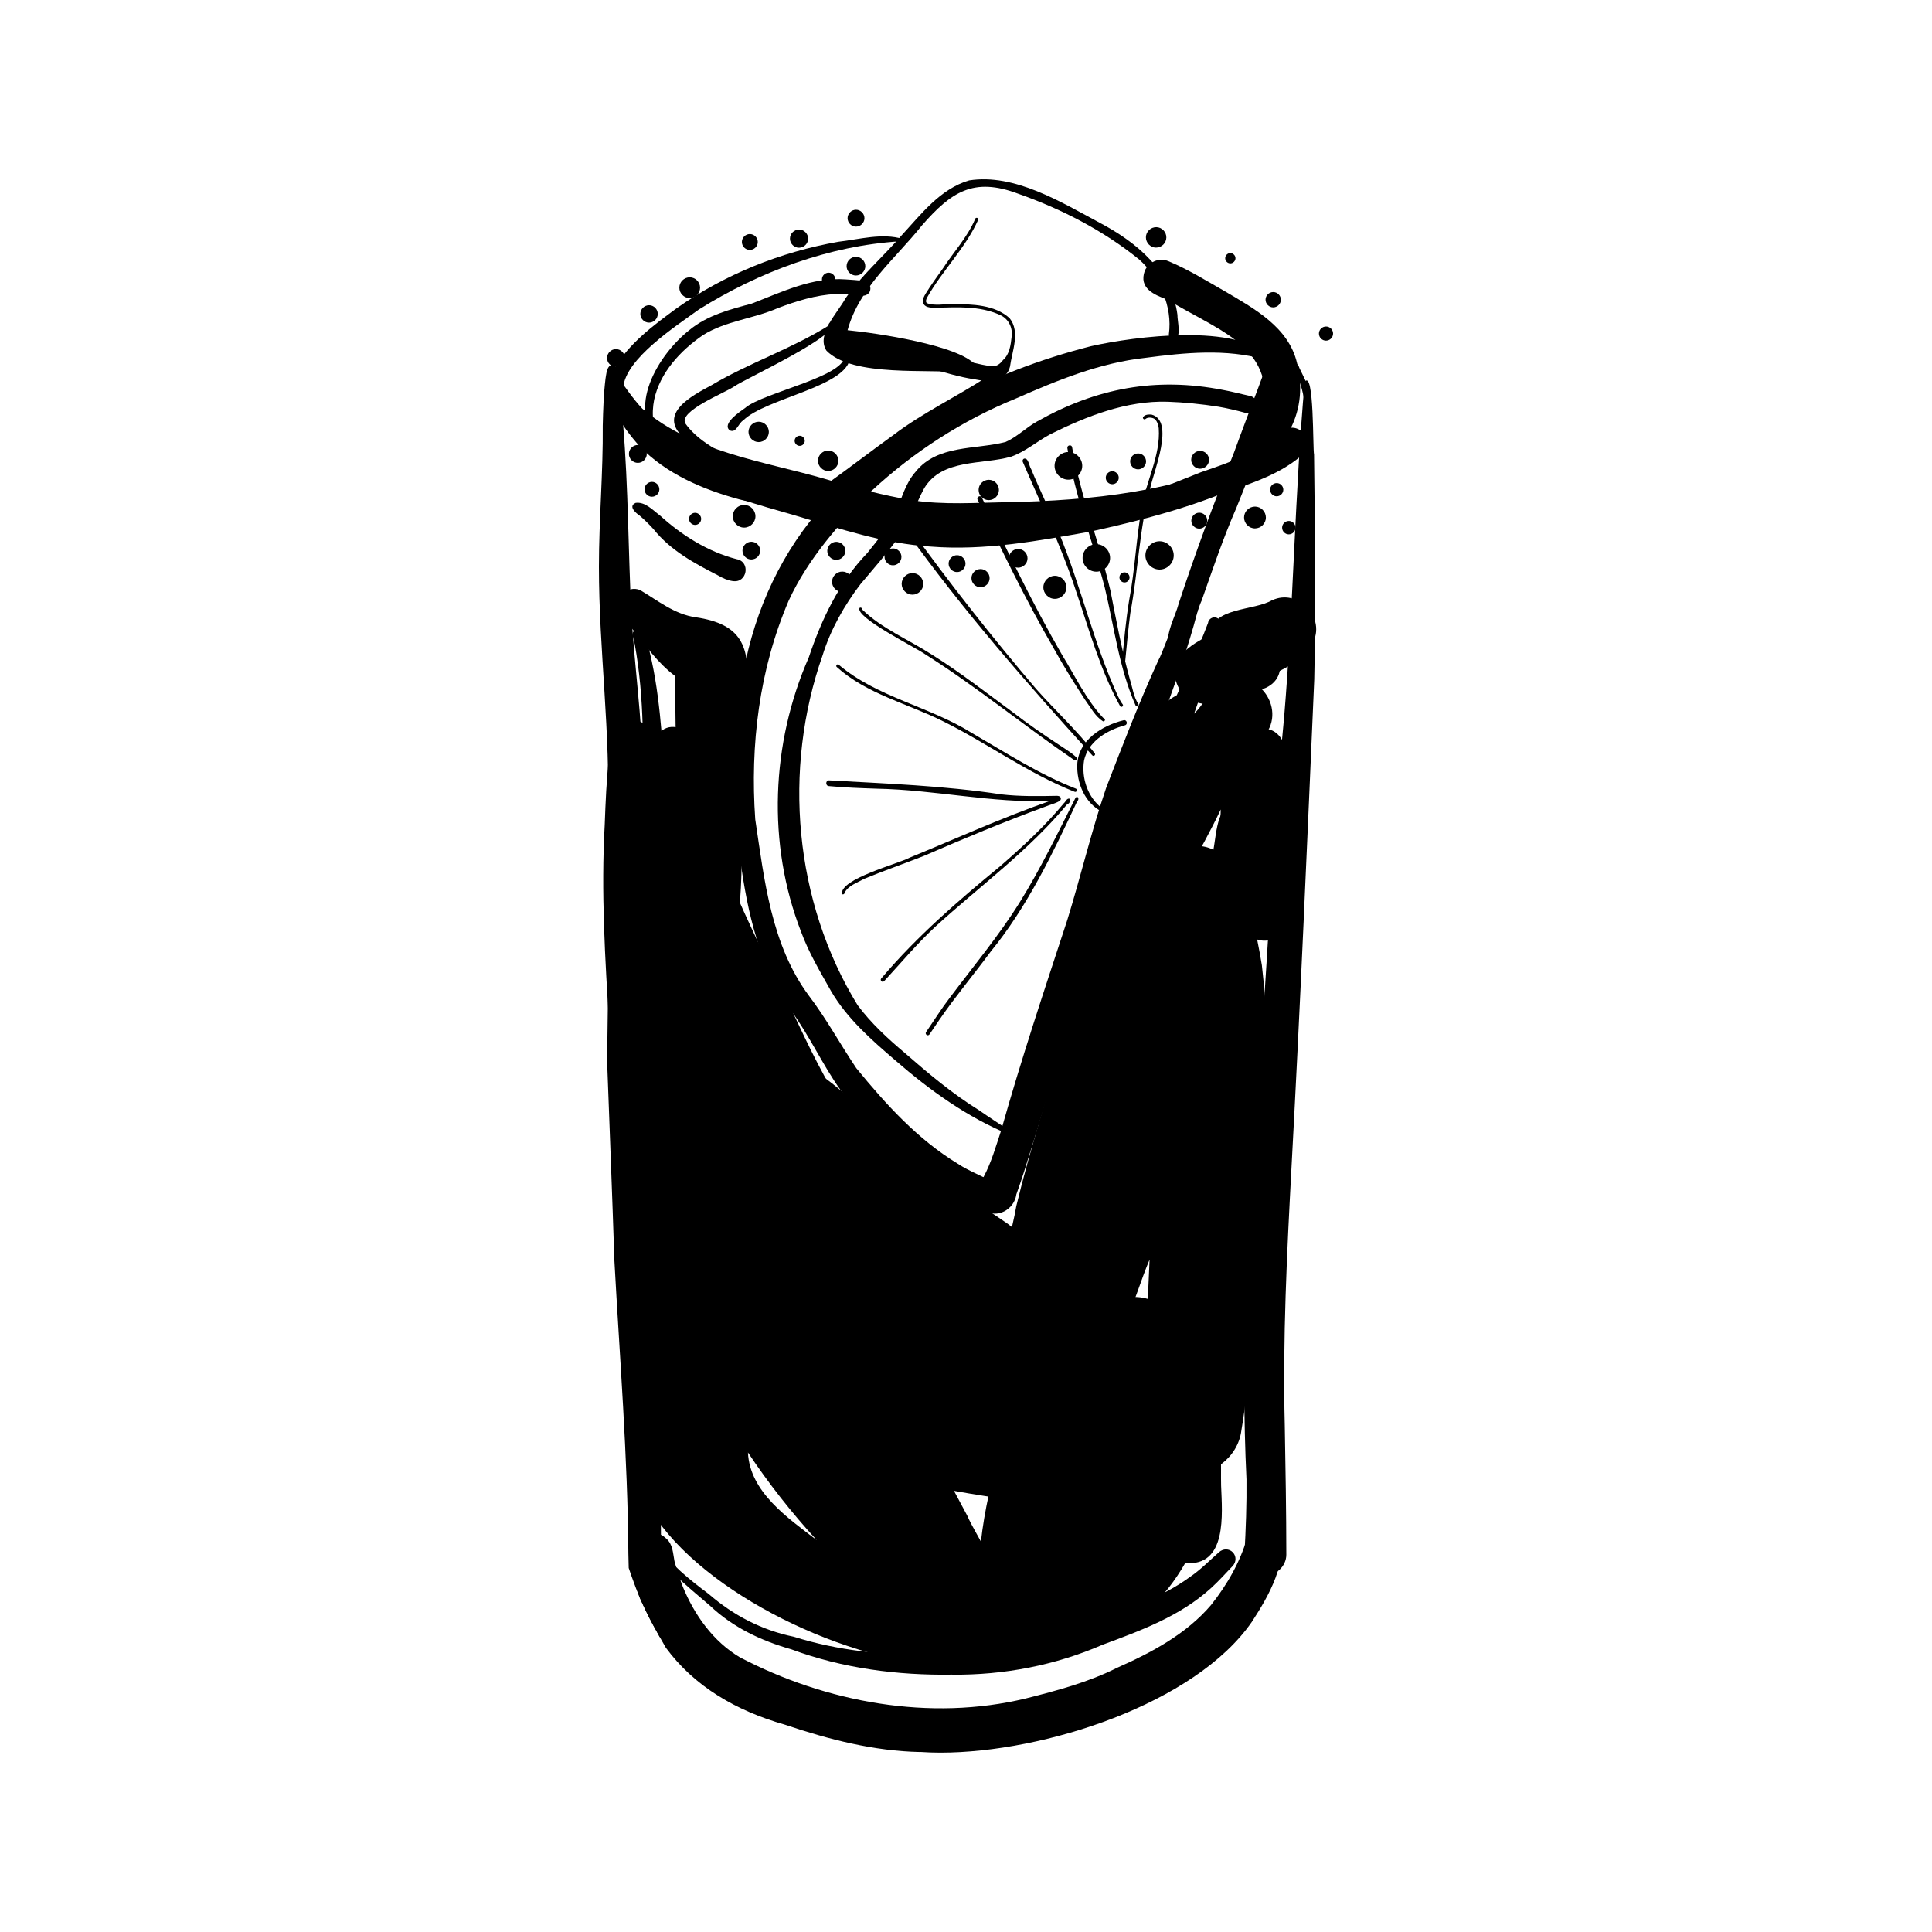 <?xml version="1.0" encoding="UTF-8"?><svg id="Ebene_1" xmlns="http://www.w3.org/2000/svg" viewBox="0 0 500 500"><path d="M254.62,313.09c-2.91-2.01-2.79-6.4-.07-8.49,2.01-3.76,3.18-7.91,4.51-11.94,5.28-18.71,11.17-36.32,17.15-54.55,3.51-11.36,6.23-22.98,10.07-34.24,4.27-11.08,8.55-22.19,13.5-32.99,1.86-3.07,9.91-28.29,12.94-25.2,.29,.44,.2,1.02,.14,1.52-.56,2.76-1.54,5.42-2.23,8.16-4.17,17.74-11.96,34.7-17.34,51.99-3.69,12.55-6.37,25.41-10.22,37.91-2.48,8.16-5.22,16.11-7.66,24.27-2.9,9.6-5.8,19.06-8.72,28.39-1.16,3.78-2.32,7.47-3.66,11.17-.49,3.9-5.07,6.52-8.41,4.01Z"/><path d="M261.31,293.72s0-.05,0-.07c-10.93-4.45-20.71-11.51-29.59-19.22-6.19-5.31-12.49-10.82-16.65-17.94-2.89-5.16-5.76-9.91-7.78-15.42-8.8-22.67-7.73-48.71,2.01-70.91,3.33-9.91,7.87-19.49,15.19-27.08,2.63-3.31,5.39-6.59,7.32-10.38,1.52-3.64,2.49-7.63,5.18-10.64,5.64-7.02,15.44-5.65,23.26-7.68,2.99-1.31,5.3-3.74,8.15-5.31,15.34-8.65,30.72-11.54,48.07-8.16,2.4,.43,4.73,1.07,7.11,1.58,1.2,.28,1.97,1.53,1.68,2.73-.28,1.17-1.54,2.02-2.73,1.69-2.46-.69-4.97-1.27-7.2-1.65-4.24-.68-9-1.15-13.14-1.29-10.69-.33-20.99,3.75-30.34,8.39-3.46,1.84-6.45,4.51-10.17,5.83-7.54,2.14-17.83,.46-22.48,8.14-2.26,4.06-3.41,8.68-6.39,12.35-3.1,4.38-6.68,8.41-10.12,12.5-4.19,5.48-7.75,11.78-9.78,18.34-10.42,29.61-7.4,63.84,9.05,90.64,3.53,4.7,7.73,8.57,12.19,12.33,6.11,5.33,12.33,10.57,19.24,14.85,2.6,1.83,5.15,3.43,7.69,5.16,.47,.3,1.1,.57,1.05,1.21,.01,.27-.2,.41-.41,.41-.2,0-.4-.13-.41-.38Z"/><path d="M302.35,167.39c-.65-3.77,1.74-7.59,2.7-11.2,4.34-13.18,9.16-26.18,14.31-39.07,2.09-5.76,4.27-11.46,6.44-17.2,.92-2.5,1.88-4.97,2.68-7.52,.29-.93,1.54-1.28,2.32-.75,.31-1.12,1.16-4.77,2.6-2.88-.19,4.23-1.33,8.54-2.48,12.64-2.95,10.26-6.96,20.07-10.92,29.96-3.43,7.85-6.17,15.97-9.01,24.05-1.25,2.45-4.96,17.1-8.64,11.96Z"/><path d="M253.24,314.23c-7.36-3.57-14.42-8.03-20.26-13.81-5.76-5.54-10.47-12.03-15.42-18.28-4.72-6.6-8.05-14.1-12.87-20.65-8.11-11.47-11.27-25.31-13.1-39.01-3.17-15.98-2.59-32.65,.84-48.55,2.93-16.2,10.01-31.5,21.15-43.69,17.24-21.3,42.61-33.98,68.78-40.65,11.35-2.55,37.93-6.02,46.35,2.87h0c.52-.02,.56,.8,.03,.82-.46,0-.92-.08-1.36-.22-10.08-2.87-20.74-1.8-30.97-.45-11.72,1.28-22.69,5.77-33.39,10.48-13.86,5.64-26.51,13.81-37.36,23.86-8.4,8.44-16.49,17.56-21.53,28.46-7.65,17.82-10.02,37.41-8.67,56.64,2.36,15.77,4.13,32.5,13.9,45.66,4.53,5.95,8.08,12.53,12.25,18.72,7.62,9.34,15.89,18.44,26.28,24.75,3.04,2.02,6.53,3.2,9.63,5.07,4.22,3.05,.73,9.81-4.27,7.97Z"/><path d="M249.93,96.45c-9.56-1.08-29.18,1.26-36.03-5.68-2.78-4.21,2.96-9.92,4.94-13.6,4.18-5.97,9.75-10.76,14.49-16.25,5.06-5.49,10.02-12.05,17.48-14.23,11.77-1.85,23.85,5.65,33.88,11.01,9.44,4.98,18.58,12.55,20.03,23.76-.06,1.57,1.24,6.24-.97,6.33-.64,0-1.29-.56-1.25-1.24,.99-7.27-2.36-14.6-7.66-19.38-9.3-7.52-20.13-13.1-31.37-17.05-11.53-4.34-17.29-.44-24.85,8.19-6.88,8.63-16.27,16.13-19.27,27.15,7.14,.69,29.06,3.85,33.23,9.14,.76,1.8-1.36,2.05-2.64,1.83Z"/><path d="M252.19,98.17c-3.95-.6-7.77-1.79-11.6-2.89-2.97-.81-1.8-5.36,1.19-4.58,2,.62,3.97,1.32,5.95,1.99,2.85,.85,5.73,1.68,8.68,2.06,1.39,.25,2.41-.55,3.18-1.58,1.68-1.46,1.99-3.89,2.21-5.97,.36-2.44-.85-4.78-3.09-5.73-5.23-2.35-10.99-1.96-16.55-1.82-1.07-.04-2.48,.06-3.14-.97-.51-.91,.12-1.99,.59-2.77,1.35-2.18,2.87-4.27,4.35-6.35,2.78-4.29,6.44-8.2,8.41-12.9,.14-.51,.92-.3,.8,.19-3.28,7.33-9.36,13.23-13.27,20.21-.19,.42-.42,.96-.07,1.34,.03,.03,.07,.06,.06,.06,2.12,.77,4.51,.18,6.74,.24,4.96,.02,10.78,.14,14.65,3.64,2.84,3.56,.63,8.56,.1,12.57-1,4.08-5.88,3.97-9.19,3.25Z"/><path d="M209.03,128.95c-11.67-2.57-23.17-7.78-32.15-15.74-6.79-6.15,2.19-10.8,7.26-13.52,9.79-5.82,20.85-9.47,30.43-15.5-.25-.31,.12-.85,.53-.61,3.24,2.74-22.19,14.42-25.05,16.41-2.44,1.71-14.41,6.32-12.7,9.58,2.87,4.05,7.51,6.57,11.76,8.98,5.3,2.94,10.54,5.58,16.37,6.96,3.18,.98,6.15,1.82,8.94-.56,5.63-4.05,11.13-8.29,16.75-12.34,7.6-5.78,16.29-9.86,24.24-15.05,.63-.49,1.57-.35,2.05,.28,2.03,2.43-7.64,6.25-9.28,7.66-8.99,5.13-17.24,11.37-25.66,17.36-4.12,2.52-8.21,7.24-13.48,6.08Z"/><path d="M188.88,111.39c-2.18-1.68,2.61-4.84,3.9-5.76,4.75-4.18,27.26-8.33,25.77-14.12-.4-.02-.44,.82-.96,.5-.45-.29-.01-.81,.19-1.11,1.34-1.37,2.28,.23,2.22,1.62-.63,7.56-21.94,10.54-27.67,16.3-1.26,.7-1.75,3.34-3.44,2.57Z"/><path d="M213.32,132.22c-7.32-1.13-14.8-1.12-22.01-2.99-9.43-2.56-18.89-6.59-25.77-13.72-4.73-5.34-10.34-13.01-6.54-20.18,3.86-6.52,10.08-11.11,16.08-15.53,12.47-8.79,26.88-14.58,41.87-17.23,5.44-.62,11.37-2.34,16.7-.72,.38-.12,.74,.43,.36,.72-.33,.26-.81-.01-1.1-.12-18.34,1.14-36.45,7.89-52.02,17.63-5.91,4.3-19.06,12.73-19.61,20.3,2.17,11.65,14.59,18.2,24.86,21.33,8.28,2.78,17.11,2.74,25.63,4.27,1.47,.35,3.33,.04,4.3,1.47,1.61,1.98-.24,5.19-2.76,4.78Z"/><path d="M319.37,124.46c-.01-2.15,1.95-4.14,2.94-5.71,1.52-2.34,2.98-4.75,3.92-7.39,5.68-21.21-9.14-24.75-24.12-33.8-3.45-1.28-7.44-2.96-5.85-7.45,.95-2.32,3.72-3.52,6.06-2.54,5.09,2.1,9.76,5.02,14.53,7.73,7.64,4.51,16.63,9.32,18.82,18.65,3.39,13.94-4.21,23.8-15.37,31.06-.4,.28-.97-.01-.93-.54Z"/><path d="M171.09,114.56c-9.52-8.43-.7-22.87,7.34-29.15,4.58-3.79,10.42-5.32,16.06-6.82,7.84-3,15.75-6.94,24.38-6.28,1.6,.1,3.21,.2,4.79,.44,1.62,.21,2.2,2.49,.83,3.41-.42,.31-.9,.4-1.41,.35-2.32-.34-4.65-.5-6.76-.42-5.18,.25-10.18,1.82-15,3.64-6.33,2.78-13.54,3.31-19.43,7.02-5.82,4.01-11.1,9.68-12.6,16.73-.68,3.51-.53,7.63,2.08,10.32,.38,.19,.19,.85-.26,.76Z"/><path d="M169.02,420.54c-1.21-2.24-2.31-4.53-3.35-6.84-.83-1.98-1.6-3.96-2.3-5.98-.22-.64-.44-1.28-.66-1.93-.03-1.23-.07-2.46-.09-3.69-.18-25.37-2.26-50.91-3.63-76.09h0c-.55-17.17-1.25-34.24-1.87-51.35,.28-21.04,.6-42.08,.12-63.12,.85-21.7-2.25-43.24-2.24-64.93,0-12.17,1.1-24.3,.99-36.47,.1-4.06,.22-8.14,.72-12.18,.21-1.11,.22-2.38,1.02-3.23,2.96-2.07,2.58,7.57,2.96,9.08,1.74,16.31,1.79,32.68,2.44,49.05,.43,13.89,2.43,27.65,3.11,41.52,.06,19.26,.88,38.12,1.33,57.24-.16,16.72,.64,33.42,1.7,50.08,.98,27.24,1.52,54.49,1.67,81.74,.17,9.9,.04,19.79,.31,29.69-.27,2.95,.69,7.65-.49,10.55-.59-1.04-1.17-2.09-1.74-3.14Z"/><path d="M165.54,413.41s.04,.08,.05,.12c-.02-.04-.03-.08-.05-.12Z"/><path d="M158.98,325.83v.19c0-.07,0-.1,0-.19Z"/><path d="M158.98,325.8v0Z"/><path d="M327.38,407.7c-2.87-.06-5.49-2.57-5.32-5.52,.36-6.43,.6-12.89,.53-19.33-1.52-31.83,.2-63.62,2.43-95.38,2.99-33.94,4.02-68.04,7.32-101.96,2.41-28.85,2.76-57.92,5.31-86.71v.02c2.49-3.31,2.07,17.49,2.43,18.82,.22,19.4,.5,38.8,.05,58.19-1.82,42.02-3.6,84.06-5.88,126.06-1.19,22.31-2.32,44.67-1.75,67.02,.2,11.15,.39,22.3,.4,33.46-.02,2.96-2.61,5.39-5.52,5.33Z"/><path d="M238.15,453.42c-11.99-.24-23.68-3.25-34.99-7.07-12.62-3.58-23.47-9.9-30.84-19.92-1.13-1.95-2.23-3.91-3.31-5.89-1.21-2.24-2.31-4.53-3.35-6.84-.04-.09-.08-.18-.11-.27-1.28-3.51-2.51-7.06-2.74-10.8-.38-4.96,6.1-7.95,9.62-4.44,1.73,1.5,1.71,3.76,2.12,5.83,.59,2.22,1.33,4.42,2.14,6.57,3.02,7.37,7.88,14.22,14.8,18.33,22.38,11.71,49.24,16.61,74.02,10.63,8.07-2.04,16.16-4.18,23.61-7.94,8.91-3.93,17.84-8.69,24.26-16.19,4.19-5.26,7.59-11.17,9.45-17.66,.33-1.09,.38-2.24,.76-3.33,1.69-4.09,6.38-2.32,7.55,1.25,2.36,8.43-2.7,17.19-7.18,24.08-14.7,21.2-53.73,33.82-80.54,33.82-1.82,0-3.58-.06-5.28-.18Z"/><path d="M165.59,413.52v0h0Z"/><path d="M287.83,257.28c-1.88-.75,1.8-5.22,2.52-6.23,8.31-10.79,17.57-21.55,29.81-27.96,1.37-.72,2.5,1.45,1.09,2.14-13.52,7.73-23.51,20.69-33.42,32.05Z"/><path d="M299.23,258.45c-.72-.4,.24-1.32,.32-1.86,2.5-4.3,5.95-8.03,9.23-11.76,2.42-2.46,13.24-11.73,16.35-10.15,1.62,1.6-.59,3.89-1.36,5.43-2.59,4.08-5.34,8.07-7.76,12.25-.5,1.23-1.86,2.56-1.68,3.85,.27,.41,.17,.97-.24,1.25-6.41,1.16,8.51-18.08,9.15-20.45-7.14,3.72-13.35,8.76-18.49,14.9-1.73,2.07-3.85,3.87-4.99,6.29-.08,.21-.31,.33-.52,.26Z"/><path d="M318.78,127.1c-.63-.71,.83-1.39,1.31-1.74,1.83-1.11,3.69-2.3,5.31-3.66-2.21-1.55,3.06-3.37,3.95-4.56,1.66-1.33,3.33-2.65,4.72-4.26,.3-.28,.65-.55,1.08-.45,1.31,.41,.39,1.74-.32,2.29-2.78,2.92-5.42,5.9-8.64,8.31-2.03,1.88-4.99,2.31-6.84,3.96-.14,.18-.38,.24-.57,.12Z"/><path d="M252.44,138.06c-23.63-.56-47.19-5.8-68.97-14.9-8.55-4.12-15.67-11.1-24.16-15.1-.11,0-.19,.02-.28,.07-.47,.23-.83-.51-.35-.74,1.04-.41,2.19,.21,3.09,.72,7.42,3.87,14.18,8.85,21.86,12.16,27.83,9.51,57.45,15.4,86.82,11.82,7.37-1.01,15.24-2.06,22.43-3.55,6.22-1.38,11.96-4.03,17.87-6.31,4.14-1.44,7.99-2.65,11.78-4.67,3.32-1.58,6.6-3.29,9.26-5.87,3.97-3.35,9.16,2.48,5.26,6.02-6.68,5.87-15.55,8.04-23.73,11.02-19.33,7.48-40.3,9.17-60.87,9.33Z"/><path d="M240.79,141.45c-11.99-.76-23.47-4.63-34.9-8.02-9.59-2.78-19.52-5.31-28.15-10.46-9.09-5.79-16.82-14.55-19.82-25.02-.23-.95,1.12-1.58,1.7-.77,2.18,2.98,4.13,5.97,6.64,8.61,13.25,11.28,31.22,13.53,47.41,18.2,7.36,2.23,14.83,4.21,22.42,5.48,8.22,1.26,16.52,.62,24.79,.49,21.3-.4,44.16-2.68,63.4-12.16,2.33-1.15,4.28-2.86,5.53-5.16,2.41-3.58,8,.08,5.54,3.73-2.08,2.97-5.13,4.97-8.35,6.53-13.89,7.16-29.17,11.21-44.35,14.58-13.79,2.47-27.79,5.1-41.86,3.97Z"/><path d="M278.11,204.91c-12.02-4.74-22.53-12.52-34.05-18.25-9.19-4.59-19.79-7.06-27.55-14.07-.34-.45,.4-.96,.68-.45,9.95,8.36,23.36,10.69,34.28,17.53,8.81,5.1,17.44,10.72,26.97,14.43,.51,.2,.21,1.03-.33,.81Z"/><path d="M278.02,196.71c-12.98-8.87-25.19-18.91-38.48-27.32-2.5-1.81-18.28-9.6-17.09-12.06,.28-.23,.72,.03,.65,.38,5.12,4.99,12.03,7.8,18,11.66,7.28,4.54,14.05,9.85,20.96,14.92,3.83,2.97,7.84,5.73,11.89,8.39,.77,.56,7.04,4.29,4.07,4.04Z"/><path d="M282.67,195.47c-16.91-18.6-33.49-37.55-48.16-58.02-.48-.6,.48-1.4,.97-.75,10.3,14.3,21.27,28.21,32.67,41.6,4.99,5.61,10.54,10.74,15.17,16.66,.31,.4-.31,.93-.65,.51Z"/><path d="M285.24,210.09c-4.48-2.2-6.61-7.43-6.45-12.24,.29-6.31,6.43-10.08,12-11.45,.83-.23,1.19,1.07,.35,1.3-.31,.09-.63,.19-.86,.26-4.3,1.32-8.69,4.17-9.72,8.81-.76,4.57,.99,9.76,4.79,12.5h0c.78,0,.64,1.17-.1,.81Z"/><path d="M285.41,186.64c-2.04-1.29-3.18-3.62-4.6-5.53-2.85-4.39-5.64-8.82-8.16-13.41-7.21-12.47-13.52-25.43-19.67-38.43-.3-.71,.82-1.23,1.14-.47,6.52,13.77,13.13,27.45,20.72,40.65,3.38,5.48,6.25,11.6,10.63,16.3,.1,.05,.21,.13,.3,.17,.45,.24,.08,.97-.39,.72h.02Z"/><path d="M289.9,182.78c-5.24-9.44-8.11-20.12-11.59-30.29-3.73-11.32-8.94-22.05-13.63-32.98-.13-.31,.03-.69,.34-.82,1.2-.23,1.31,2.02,1.86,2.77,2.29,5.53,4.96,10.89,7.18,16.45,5.71,13.86,8.99,28.59,15.25,42.23,.39,.74,.72,1.5,1.24,2.14,.32,.41-.32,.93-.65,.51Z"/><path d="M293.93,182.67c-4.28-9.6-5.57-20.39-8.01-30.57-3.13-12.07-7.76-23.79-9.69-36.15-.1-.77,1.13-.99,1.24-.17,.68,4.2,1.75,8.24,2.84,12.33,2.49,8.2,5.08,16.37,7.06,24.7,1.51,7.74,2.95,15.49,5.07,23.11,.67,2.08,.93,4.4,2.14,6.24,.32,.4-.32,.94-.65,.5Z"/><path d="M290.78,171.68c-.22,0-.42-.2-.4-.42,.52-5.37,.98-10.66,1.85-15.97,1.51-7.89,1.82-15.94,3.23-23.83,1.11-6.94,4.93-13.52,4.42-20.65-.15-.91-.4-1.88-1.15-2.43-.63-.36-1.67-.44-2.22,.01-.34,.42-.97-.14-.63-.53,.54-.6,1.4-.63,2.14-.56,6.12,1.6,.5,14.86-.35,19.06-2.83,10.56-3.12,21.56-5.14,32.29-.55,4.2-.94,8.42-1.34,12.62-.02,.22-.19,.4-.42,.4Z"/><path d="M239.82,267.84c-.24-.15-.33-.5-.16-.74,2.06-2.98,3.97-6.07,6.18-8.94,6.08-8.1,12.61-15.93,17.98-24.51,5.45-8.75,9.94-18.06,14.56-27.25,.71-.55,.95,.59,.4,.96-6.36,13.56-12.88,27.26-22.4,38.93-4.32,5.86-9.03,11.46-13.15,17.45-.9,1.31-1.77,2.64-2.68,3.95-.17,.24-.49,.32-.74,.16Z"/><path d="M228.12,253.94c-.31-.27-.18-.71,.11-.91,9.13-10.75,19.74-19.92,30.61-28.85,5.84-5.07,11.56-10.35,16.5-16.32,.44-.37,.71-1.22,1.34-1.18,.63,.14,.06,1.46-.42,1.37-9.95,12.06-22.71,21.28-34.19,31.77-4.73,4.39-8.86,9.34-13.23,14.07-.19,.21-.51,.26-.74,.06Z"/><path d="M217.87,231.33c-.29-3.94,14.16-7.61,17.57-9.38,12.09-4.96,23.87-10.33,36.23-14.65-14.98,.56-29.74-2.91-44.71-3.19-4.15-.14-8.3-.28-12.43-.67-.94-.03-.93-1.53,.05-1.48,14.85,.84,29.81,1.37,44.52,3.62,4.78,.55,9.59,.48,14.4,.38,.37,0,.85,.08,1,.49,.12,.31,0,.63-.26,.82-1.13,.71-2.5,.96-3.72,1.49-10.62,3.89-21.02,8.24-31.38,12.73-5.17,2.05-10.46,3.86-15.58,5.99-1.74,1-4.09,1.72-4.99,3.6,0,.34-.49,.53-.71,.25Z"/><path d="M189.66,150.39c-1.36-.2-2.68-.78-3.82-1.47-6.15-3.14-12.35-6.49-16.73-12-1.11-1.21-2.29-2.38-3.53-3.45-1.05-.7-3.09-2.47-1.06-3.33,2.47-.33,4.46,1.92,6.29,3.27,5.59,5.11,12.46,9.4,19.8,11.29,3.72,.65,2.77,6.27-.95,5.68Z"/><path d="M157.1,92.65c0-1.25,1.05-2.3,2.31-2.3s2.3,1.06,2.3,2.31c0,1.25-1.05,2.3-2.31,2.3s-2.3-1.06-2.3-2.31Z"/><path d="M165.72,81.24c0-1.23,1.03-2.25,2.26-2.25s2.25,1.03,2.25,2.26c0,1.23-1.03,2.25-2.26,2.25s-2.25-1.03-2.25-2.26Z"/><path d="M175.81,74.45c0-1.46,1.22-2.68,2.69-2.68s2.68,1.23,2.68,2.69-1.22,2.68-2.69,2.68-2.68-1.23-2.68-2.69Z"/><path d="M192,62.62c0-1.12,.94-2.05,2.06-2.05s2.05,.94,2.05,2.06c0,1.12-.93,2.05-2.06,2.05s-2.05-.94-2.05-2.06Z"/><path d="M204.44,61.75c0-1.28,1.07-2.34,2.36-2.34s2.35,1.08,2.34,2.36c0,1.28-1.07,2.34-2.36,2.34s-2.35-1.08-2.34-2.36Z"/><path d="M212.72,72.29c0-.94,.79-1.72,1.73-1.72s1.72,.79,1.72,1.73c0,.94-.79,1.72-1.73,1.72s-1.72-.79-1.72-1.73Z"/><path d="M219.35,56.46c0-1.19,1-2.18,2.19-2.18s2.18,1,2.18,2.19c0,1.19-1,2.18-2.19,2.18s-2.18-1-2.18-2.19Z"/><path d="M219.1,68.87c0-1.32,1.1-2.41,2.43-2.41s2.42,1.11,2.41,2.43c0,1.32-1.1,2.41-2.43,2.41s-2.42-1.11-2.41-2.43Z"/><path d="M166.8,126.62c0-1.04,.88-1.91,1.93-1.91s1.91,.88,1.91,1.93-.88,1.91-1.93,1.91-1.91-.88-1.91-1.93Z"/><path d="M162.76,117.47c0-1.26,1.06-2.31,2.32-2.31s2.32,1.06,2.31,2.32-1.06,2.31-2.32,2.31-2.32-1.06-2.31-2.32Z"/><path d="M178.32,134.28c0-.86,.72-1.57,1.57-1.57s1.57,.72,1.57,1.57c0,.86-.72,1.57-1.57,1.57s-1.57-.72-1.57-1.57Z"/><path d="M189.64,133.6c0-1.6,1.34-2.93,2.94-2.93s2.93,1.34,2.93,2.94c0,1.6-1.34,2.93-2.94,2.93s-2.93-1.34-2.93-2.94Z"/><path d="M192.15,142.49c0-1.25,1.05-2.29,2.3-2.29s2.29,1.05,2.29,2.3c0,1.25-1.05,2.29-2.3,2.29s-2.29-1.05-2.29-2.3Z"/><path d="M205.65,114.08c0-.72,.6-1.31,1.31-1.31s1.31,.6,1.31,1.31c0,.72-.6,1.31-1.31,1.31s-1.31-.6-1.31-1.31Z"/><path d="M211.69,119.24c0-1.44,1.21-2.64,2.65-2.64s2.64,1.21,2.64,2.65c0,1.44-1.21,2.64-2.65,2.64s-2.64-1.21-2.64-2.65Z"/><path d="M193.71,111.77c0-1.43,1.2-2.63,2.64-2.63s2.63,1.21,2.63,2.64c0,1.43-1.2,2.63-2.64,2.63s-2.63-1.21-2.63-2.64Z"/><path d="M215.33,150.56c0-1.44,1.21-2.64,2.65-2.64s2.64,1.21,2.64,2.65c0,1.44-1.21,2.64-2.65,2.64s-2.64-1.21-2.64-2.65Z"/><path d="M233.35,151.1c0-1.52,1.28-2.79,2.8-2.79s2.79,1.28,2.79,2.8c0,1.52-1.28,2.79-2.8,2.79s-2.79-1.28-2.79-2.8Z"/><path d="M228.92,144.11c0-1.19,1-2.18,2.19-2.18s2.18,1,2.18,2.19c0,1.19-1,2.18-2.19,2.18s-2.18-1-2.18-2.19Z"/><path d="M214.1,142.55c0-1.27,1.07-2.33,2.34-2.33s2.34,1.07,2.33,2.34c0,1.27-1.07,2.33-2.34,2.33s-2.34-1.07-2.33-2.34Z"/><path d="M253.26,126.79c0-1.43,1.2-2.62,2.64-2.62s2.63,1.2,2.62,2.64c0,1.43-1.2,2.62-2.64,2.62s-2.63-1.2-2.62-2.64Z"/><path d="M272.92,120.55c0-1.95,1.64-3.57,3.59-3.57s3.58,1.64,3.57,3.59c0,1.95-1.64,3.57-3.59,3.57s-3.58-1.64-3.57-3.59Z"/><path d="M261.08,144.48c0-1.32,1.11-2.41,2.43-2.41s2.42,1.11,2.41,2.43c0,1.32-1.11,2.41-2.43,2.41s-2.42-1.11-2.41-2.43Z"/><path d="M251.41,149.61c0-1.28,1.07-2.34,2.36-2.34s2.35,1.08,2.34,2.36c0,1.28-1.07,2.34-2.36,2.34s-2.35-1.08-2.34-2.36Z"/><path d="M245.5,145.86c0-1.19,1-2.18,2.19-2.18s2.18,1,2.18,2.19c0,1.19-1,2.18-2.19,2.18s-2.18-1-2.18-2.19Z"/><path d="M270.02,151.99c0-1.63,1.36-2.98,2.99-2.98s2.98,1.36,2.98,2.99c0,1.63-1.36,2.98-2.99,2.98s-2.98-1.36-2.98-2.99Z"/><path d="M280.17,144.38c0-1.95,1.63-3.55,3.57-3.55s3.56,1.63,3.55,3.57c0,1.95-1.63,3.55-3.57,3.55s-3.56-1.63-3.55-3.57Z"/><path d="M292.48,119.4c0-1.12,.94-2.05,2.07-2.05s2.05,.95,2.05,2.07c0,1.12-.94,2.05-2.07,2.05s-2.05-.95-2.05-2.07Z"/><path d="M296.43,143.73c0-2,1.68-3.66,3.67-3.66s3.67,1.68,3.66,3.67c0,2-1.68,3.66-3.67,3.66s-3.67-1.68-3.66-3.67Z"/><path d="M286.17,123.64c0-.92,.77-1.68,1.68-1.68s1.68,.77,1.68,1.68c0,.92-.77,1.68-1.68,1.68s-1.68-.77-1.68-1.68Z"/><path d="M308.28,118.99c0-1.26,1.06-2.3,2.32-2.3s2.31,1.06,2.3,2.32c0,1.26-1.06,2.3-2.32,2.3s-2.31-1.06-2.3-2.32Z"/><path d="M289.71,149.43c0-.72,.6-1.31,1.31-1.31s1.31,.6,1.31,1.31c0,.72-.6,1.31-1.31,1.31s-1.31-.6-1.31-1.31Z"/><path d="M308.31,134.74c0-1.13,.95-2.06,2.07-2.06s2.07,.95,2.06,2.07c0,1.13-.95,2.06-2.07,2.06s-2.07-.95-2.06-2.07Z"/><path d="M328.7,126.72c0-.93,.78-1.7,1.72-1.7s1.7,.78,1.7,1.72c0,.93-.78,1.7-1.72,1.7s-1.7-.78-1.7-1.72Z"/><path d="M331.81,136.55c0-.94,.79-1.73,1.74-1.73s1.73,.79,1.73,1.74c0,.94-.79,1.73-1.74,1.73s-1.73-.79-1.73-1.74Z"/><path d="M321.96,133.92c0-1.54,1.29-2.82,2.83-2.82s2.82,1.29,2.82,2.83c0,1.54-1.29,2.82-2.83,2.82s-2.82-1.29-2.82-2.83Z"/><path d="M337.62,109.87c.51-4.87-.34-9.93-2.75-14.17-.63,.18-1.24-.47-1.05-1.09,.63-1.61,2.17-.57,2.48,.67,1.02,2.19,2.32,4.28,2.57,6.76,.39,2.62,.29,5.3,.04,7.92-.06,.31-.32,.56-.65,.56-.35,0-.67-.3-.65-.65Z"/><path d="M341.34,86.32c0-1,.83-1.82,1.84-1.82s1.83,.84,1.82,1.84c0,1-.83,1.82-1.84,1.82s-1.83-.84-1.82-1.84Z"/><path d="M327.52,77.56c0-1.08,.91-1.98,1.99-1.98s1.98,.91,1.98,1.99c0,1.08-.91,1.98-1.99,1.98s-1.98-.91-1.98-1.99Z"/><path d="M317.08,66.83c0-.72,.61-1.33,1.33-1.33s1.33,.61,1.33,1.33-.61,1.33-1.33,1.33-1.33-.61-1.33-1.33Z"/><path d="M246.44,433.39c-14.08,.23-28.41-1.63-41.63-6.54-7.81-2.22-15.11-5.66-21.06-11.29-5.97-5.22-13.32-10.52-15.88-18.28,.07-.5,.82-.42,.81,.05,.26,.78,.76,1.59,1.17,2.26,3.58,5.21,8.56,9.19,13.57,12.94,6.38,5.53,13.76,9.37,22.03,11.06,11.34,3.57,23.39,4.89,35.25,4.46,13.74,.42,27.47-2.29,40.15-7.56,9.3-3.66,19.06-6.46,27.2-12.44,2.7-1.85,4.99-4.2,7.44-6.36,1.02-.92,2.57-.97,3.55,.04,.98,1,.91,2.56-.03,3.55-1.86,1.94-3.65,3.96-5.65,5.76-7.99,7.25-18.09,10.94-28.02,14.62-12.26,5.33-25.61,7.88-38.9,7.74Z"/><path d="M248.61,431.3c-25.75,.2-63.74-16.87-78.68-38.17-5.93-8.06-6.19-18.19-5.99-27.79,.04-13.19,1.08-26.4,2.33-39.53-8.75-3.22-6.15-14.31-6.87-21.66-.51-12.82-1.03-25.65-1.71-38.46-1.09-17.4-2.17-34.83-1.19-52.26,.22-5.88,.45-11.79,1.13-17.64,.33-2.89,.8-5.98,3.02-8.03,1.75-1.61,4.19-1.78,6.13-.39,2.27,1.59,2.2,4.24,2.7,6.73,.09-.98,.24-1.95,.49-2.9,1.01-3.89,6.52-4.12,8.07-.53,3.15,9.76,4.61,20.13,7.84,29.91,5.82,14.18,12.28,27.77,19.09,40.99,4.34,9.21,8.67,18.42,14.4,26.87,6.63,8.11,14.7,15.05,21.5,23.08,6.53,6,12.91,12.17,18.56,19.01,3.39,4.75,10,9.29,9.52,15.64-.42,2.52-2.36,4.63-4.96,4.96-2.3,.29-4.14-.66-5.97-1.94-3.2-2.24-6.09-4.88-9.03-7.45,4.95,7.87,9.86,15.75,14.99,23.49,1.95,2.68,3.89,5.34,6.01,7.89,2.52,2.45,3.99,5.84,2.99,9.35-1.29,5.09-7.35,7.91-12.12,5.81-3.34-1.53-5.68-4.55-8.22-7.09-5.52-4.96-10.91-10.03-16.15-15.29,4.5,8.85,9.16,17.63,13.85,26.38,2.41,5.54,7.37,11.19,6.05,17.55,10.11,8.38,5.96,22.49-7.79,21.47Zm-37.25-32.73c-6.5-7.09-12.45-14.66-17.79-22.67,.45,10.22,10.36,16.99,17.79,22.67Z"/><path d="M259.78,335.34c-6.33-6.77-13.01-13.14-19.95-19.3-11.56-11.04-19.74-24.54-32.05-34.57-.99,2.19-3.14,.75-3.98-.77-1.2-1.4-2.04-3.67-.26-4.99,6.5-4.22,27.33,19.93,33.37,24.38,7.28,6.35,16.06,11.14,23.89,16.63,4.16,3.47,10.67,5.22,12.53,10.72,2.27,7.83-7.82,13.75-13.55,7.89Z"/><path d="M306.65,381.32c-13.19-2.51-11.67-14.96-10.49-25.25,.47-10.03,.89-20.06,1.35-30.08-3.8,8.6-11.03,35.81-20.9,36.81-6.82,1.01-11.63-6.22-10.04-12.47h0c-13.6-7.74-5.54-26.21-3.55-38.22,3.64-15.1,8.52-29.85,12.56-44.84,3.89-14.53,7.3-29.18,10.68-43.84,.79-3.53,1.75-7.31,4.91-9.51,4.4-3.48,11.48-1.72,13.53,3.57h.02c.29,.77,.52,1.56,.64,2.38,2.7-1.23,5.97-1.33,8.66,.06,.83-3.98,.99-14.53,7.42-10.31,.89,.84,1.14,1.93,1.21,3.09,.39,3.81,.39,7.65,.44,11.48-.41,8.72,2.14,17.08,3.48,25.61,1.27,11.34,1.86,22.79,2.36,34.19,.98,21.98-1.88,43.88-4.85,65.61-1.07,6.86-1.64,13.81-2.82,20.64-.87,6.92-7.7,12.18-14.62,11.1Z"/><path d="M246.81,427.31c-19.09-3.63-11.7-31.35,6.73-25.02,1.32-16.78,7.02-32.98,12.31-48.81,2.6-6.34,4.31-13.63,9.04-18.75,.87-1.97,1.13-8.39,4.2-7.53,1.07,.26,1.52,1.83,.66,2.6-.28,1.03-.49,2.09-.71,3.14,3.47-.45,6.74,1.74,8.14,4.87,5.69-4.42,14.65-1.66,17.36,4.85,1.61,4.15,1.21,8.68,1.31,13.05,11.78,3.88,9.95,18.86,10.17,28.79,.28,7.32,1.61,20.97-9.28,20.01-5.14,8.9-12.41,16.59-22.84,18.73-12.07,3.13-24.61,5.48-37.11,4.08Z"/><path d="M274.55,389.2c-10.56-.36-21.01-2.18-31.4-4.02-4.85-1.18-10.23-.89-14.56-3.64-5.47-3.14-6-11.24-.97-15.05,3.23-3.06,7.82-3.4,12.04-3.75-16.53-12.49-6.62-32.84,13.28-27.83,9.17,2.18,17.05,7.98,24.54,13.47,2.19,.86,4.29,1.78,5.73,3.75,6.31,9.06-2.66,18.59-12.62,15.52,.94,3.48-.68,7.59-3.9,9.28,4.33,1.08,8.7,2.04,12.97,3.3l-.02,.03c4.16,.89,4.24,7.47,.02,8.42-1.67,.48-3.39,.64-5.12,.53Z"/><path d="M180.82,243.65c-1.43-6.69-1.89-13.55-2.77-20.33-.84-6.47-2.15-12.86-2.63-19.37-.72-9.67-.5-19.37-.79-29.06-4.41-3.31-7.65-7.94-11.06-12.21-1.72-2.36-4.07-5.83-2.29-8.73,.86-1.52,2.81-1.89,4.37-1.25,4.61,2.73,8.91,6.29,14.41,7.05,11.89,1.76,14.1,7.48,13.23,18.75-.91,13.46-1.96,24.84-1.35,37.98,.09,8.85-.08,17.8-1.65,26.53-.42,2.13-1.91,3.84-4.14,4.14-2.29,.31-4.82-1.18-5.33-3.51Z"/><path d="M166.12,224.68c-1.08-1.08-1.45-2.49-1.34-3.98,.3-3.92,.78-7.83,1.12-11.74,.78-13.99,.86-28.36-1.61-42.16-.17-.77-.38-1.52-.56-2.29-.28-1.18,1.1-2.25,2.11-1.41,1.02,.84,1.36,2.29,1.75,3.5,3.23,11.94,3.68,24.4,4.71,36.68,.42,5.83,1.14,11.63,1.85,17.43,.14,1.26-.16,2.52-.94,3.53-1.64,2.22-5.17,2.46-7.08,.45Z"/><path d="M312.22,181.39c-1.5-.98-3.43-.32-5.07-1.03h.01c-1.51-.36-2.35-2.31-1.49-3.63,.85-1.51,2.52-2.22,4.02-2.93,4.58-1.98,8.69-4.81,13.06-7.16,7.54-3.02,12.23,8.01,4.81,11.38-4.44,1.82-9.32,2.32-14.07,2.74-.17,.52-.75,.84-1.27,.63Z"/><path d="M322.92,241.45c-5.67,2.34-9.75-3.12-8.99-8.47,.02-7.89,1.85-15.61,2-23.49-2.68,5.66-5.72,11.14-8.85,16.57-3.34,5.08-5.96,11.27-11.18,14.68-6.38,3.92-15.54-1.81-14.28-9.34,.52-3.94,3.19-6.95,5.04-10.33,4.99-9.35,11.14-18.23,14.81-28.22-.87-1.08-.1-2.63,0-3.86,.2-1.1,.31-2.16,.86-3.14,.45-.79,1.5-1.16,2.34-.78,2.66,.93,2.41,4.39,2.52,6.71,3.48-4.81,7.02-15.27,14.08-14.58,5.62,.67,6.67,6.75,6.59,11.44,3.01,.45,4.62,3.32,4.96,5.99,1.39,7.95,.69,16.11,.47,24.15-.26,6.23-.19,12.47,.17,18.69,.28,5.38-7.24,8.12-10.51,3.96Z"/><path d="M278.3,262.43c-1.47-1.13-2.54-2.73-3.03-4.51-.43-1.55-.36-3.07,.04-4.57h-.03c-.04,.18-.07,.36-.11,.54,4.33-20.24,10.72-39.96,18.44-58.74,2.68-5.62,5.91-13.79,12.34-15.74,1.22-.13,2.08,.66,2.33,1.61l.03-.05c.39,1.24,.38,2.67,.3,3.96v.08c3.22-2.51,4.21-7.13,8.35-8.53,9.52-3.88,16.95,8.83,8.89,15.22-1.8,1.59-4.62,2.2-6.87,2.23-3.89,.4-7.78,1.05-11.71,1.01-2.98,16.88-5.89,33.84-10.2,50.44-2.15,8.56-7.28,24.3-18.78,17.03Z"/><path d="M298.14,205.12c-7.95-2.6,2.24-15.45,4.08-20.1,3.54-7.89,7.38-15.73,10.42-23.8,.07-.83,.87-1.46,1.67-1.46,3.96,.32-.13,9.02-.64,11.32-2,6.12-4.09,12.12-6.2,18.12-1.05,3.06-1.89,5.3-2.72,8.26-.91,3.44-1.77,8.84-6.6,7.66Z"/><path d="M305.14,178.19c-3.86-7.22,2.75-11.38,8.51-14.07-.62-6.98,11.25-6.03,15.63-8.84v.04c6.49-3,13.58,4.08,10.69,10.64-1.29,3.12-4.15,5.06-6.97,6.71-5.85,3.19-11.95,5.88-17.92,8.83-3.54,1.66-8.01,0-9.95-3.31Z"/><path d="M296.56,61.4c.02-1.46,1.24-2.61,2.68-2.61s2.63,1.25,2.61,2.68c-.02,1.46-1.24,2.61-2.68,2.61s-2.63-1.25-2.61-2.68Z"/></svg>